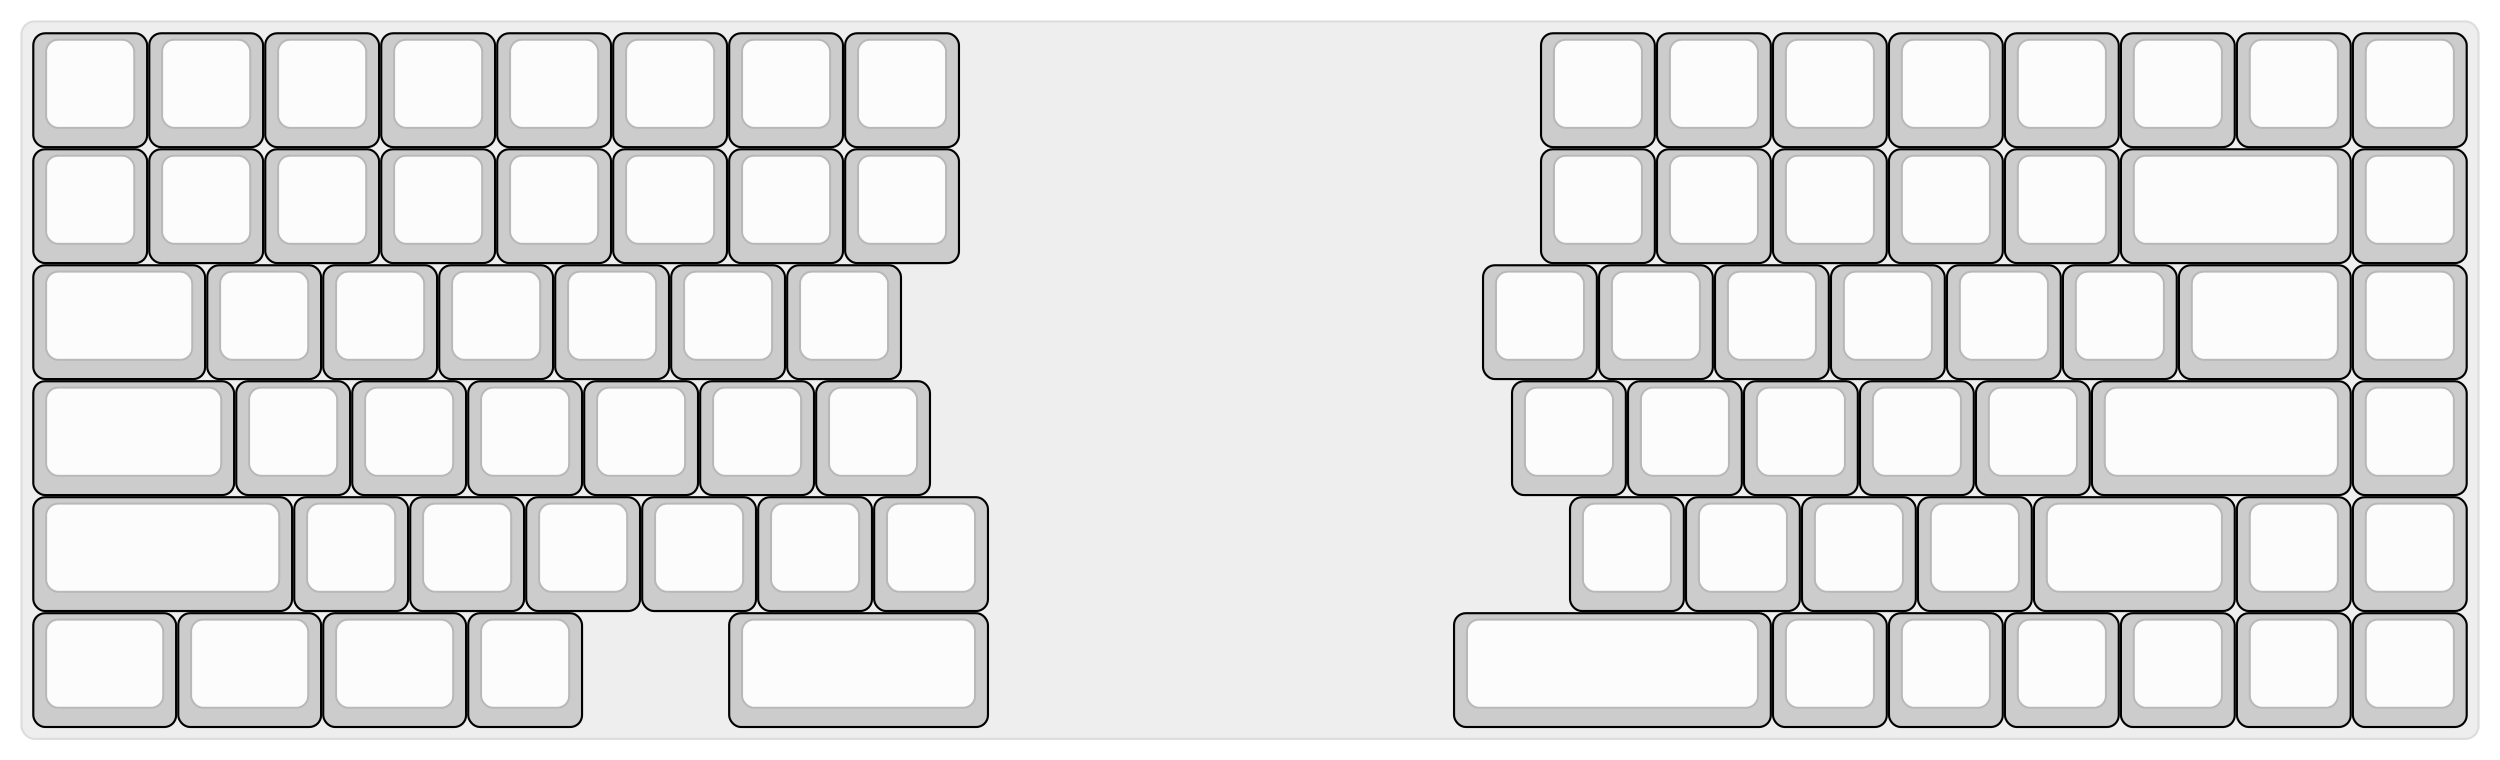 
  <svg width='1164px'
       height='354px'
       viewBox='0 0 1164 354'
       xmlns='http://www.w3.org/2000/svg'
       xmlns:xlink="http://www.w3.org/1999/xlink">

    <style type='text/css'>
    .keycap .border { stroke: black; stroke-width: 2; }
    .keycap .inner.border { stroke: rgba(0,0,0,.1); }
    </style>
    <defs>
      <linearGradient id="DCS">
        <stop offset="0%" stop-color="black" stop-opacity="0"/>
        <stop offset="40%" stop-color="black" stop-opacity="0.1"/>
        <stop offset="60%" stop-color="black" stop-opacity="0.1"/>
        <stop offset="100%" stop-color="black" stop-opacity="0"/>
      </linearGradient>
      <linearGradient id="SPACE" x1="0%" x2="0%" y1="0%" y2="100%">
        <stop offset="0%" stop-color="black" stop-opacity="0.1"/>
        <stop offset="20%" stop-color="black" stop-opacity="0.0"/>
        <stop offset="40%" stop-color="black" stop-opacity="0.0"/>
        <stop offset="100%" stop-color="black" stop-opacity="0.1"/>
      </linearGradient>
      <radialGradient id="DSA">
        <stop offset="0%" stop-color="black" stop-opacity="0.1"/>
        <stop offset="10%" stop-color="black" stop-opacity="0.1"/>
        <stop offset="100%" stop-color="black" stop-opacity="0"/>
      </radialGradient>
      <radialGradient id="SA" xlink:href="#DSA" />
    </defs>

    <g transform='translate(10,10)'>
      <rect width="1144" height="334"
            stroke="#ddd" stroke-width="1" fill="#eeeeee" rx="6"/>
      <g transform='translate(5,5)'>
        
  <g class='  keycap'
  >

  
    <!-- Outer Border -->
    <rect x="1" y="1"
          width="52" height="52"
          rx="5" fill="#cccccc" class="outer border"/>
    
    <!-- Outer Fill -->
    <rect x="1" y="1"
          width="52" height="52"
          rx="5" fill="#cccccc"/>
    

    
      <!-- Inner Border -->
      <rect x="7" y="4"
            width="40" height="40"
            rx="5" fill="#fcfcfc" class="inner border"/>
      
      <!-- Inner Fill -->
      <rect x="7" y="4"
            width="40" height="40"
            rx="5" fill="#fcfcfc"/>
      
      

     
   
  </g>

  <g class='  keycap'
  >

  
    <!-- Outer Border -->
    <rect x="55" y="1"
          width="52" height="52"
          rx="5" fill="#cccccc" class="outer border"/>
    
    <!-- Outer Fill -->
    <rect x="55" y="1"
          width="52" height="52"
          rx="5" fill="#cccccc"/>
    

    
      <!-- Inner Border -->
      <rect x="61" y="4"
            width="40" height="40"
            rx="5" fill="#fcfcfc" class="inner border"/>
      
      <!-- Inner Fill -->
      <rect x="61" y="4"
            width="40" height="40"
            rx="5" fill="#fcfcfc"/>
      
      

     
   
  </g>

  <g class='  keycap'
  >

  
    <!-- Outer Border -->
    <rect x="109" y="1"
          width="52" height="52"
          rx="5" fill="#cccccc" class="outer border"/>
    
    <!-- Outer Fill -->
    <rect x="109" y="1"
          width="52" height="52"
          rx="5" fill="#cccccc"/>
    

    
      <!-- Inner Border -->
      <rect x="115" y="4"
            width="40" height="40"
            rx="5" fill="#fcfcfc" class="inner border"/>
      
      <!-- Inner Fill -->
      <rect x="115" y="4"
            width="40" height="40"
            rx="5" fill="#fcfcfc"/>
      
      

     
   
  </g>

  <g class='  keycap'
  >

  
    <!-- Outer Border -->
    <rect x="163" y="1"
          width="52" height="52"
          rx="5" fill="#cccccc" class="outer border"/>
    
    <!-- Outer Fill -->
    <rect x="163" y="1"
          width="52" height="52"
          rx="5" fill="#cccccc"/>
    

    
      <!-- Inner Border -->
      <rect x="169" y="4"
            width="40" height="40"
            rx="5" fill="#fcfcfc" class="inner border"/>
      
      <!-- Inner Fill -->
      <rect x="169" y="4"
            width="40" height="40"
            rx="5" fill="#fcfcfc"/>
      
      

     
   
  </g>

  <g class='  keycap'
  >

  
    <!-- Outer Border -->
    <rect x="217" y="1"
          width="52" height="52"
          rx="5" fill="#cccccc" class="outer border"/>
    
    <!-- Outer Fill -->
    <rect x="217" y="1"
          width="52" height="52"
          rx="5" fill="#cccccc"/>
    

    
      <!-- Inner Border -->
      <rect x="223" y="4"
            width="40" height="40"
            rx="5" fill="#fcfcfc" class="inner border"/>
      
      <!-- Inner Fill -->
      <rect x="223" y="4"
            width="40" height="40"
            rx="5" fill="#fcfcfc"/>
      
      

     
   
  </g>

  <g class='  keycap'
  >

  
    <!-- Outer Border -->
    <rect x="271" y="1"
          width="52" height="52"
          rx="5" fill="#cccccc" class="outer border"/>
    
    <!-- Outer Fill -->
    <rect x="271" y="1"
          width="52" height="52"
          rx="5" fill="#cccccc"/>
    

    
      <!-- Inner Border -->
      <rect x="277" y="4"
            width="40" height="40"
            rx="5" fill="#fcfcfc" class="inner border"/>
      
      <!-- Inner Fill -->
      <rect x="277" y="4"
            width="40" height="40"
            rx="5" fill="#fcfcfc"/>
      
      

     
   
  </g>

  <g class='  keycap'
  >

  
    <!-- Outer Border -->
    <rect x="325" y="1"
          width="52" height="52"
          rx="5" fill="#cccccc" class="outer border"/>
    
    <!-- Outer Fill -->
    <rect x="325" y="1"
          width="52" height="52"
          rx="5" fill="#cccccc"/>
    

    
      <!-- Inner Border -->
      <rect x="331" y="4"
            width="40" height="40"
            rx="5" fill="#fcfcfc" class="inner border"/>
      
      <!-- Inner Fill -->
      <rect x="331" y="4"
            width="40" height="40"
            rx="5" fill="#fcfcfc"/>
      
      

     
   
  </g>

  <g class='  keycap'
  >

  
    <!-- Outer Border -->
    <rect x="379" y="1"
          width="52" height="52"
          rx="5" fill="#cccccc" class="outer border"/>
    
    <!-- Outer Fill -->
    <rect x="379" y="1"
          width="52" height="52"
          rx="5" fill="#cccccc"/>
    

    
      <!-- Inner Border -->
      <rect x="385" y="4"
            width="40" height="40"
            rx="5" fill="#fcfcfc" class="inner border"/>
      
      <!-- Inner Fill -->
      <rect x="385" y="4"
            width="40" height="40"
            rx="5" fill="#fcfcfc"/>
      
      

     
   
  </g>

  <g class='  keycap'
  >

  
    <!-- Outer Border -->
    <rect x="703" y="1"
          width="52" height="52"
          rx="5" fill="#cccccc" class="outer border"/>
    
    <!-- Outer Fill -->
    <rect x="703" y="1"
          width="52" height="52"
          rx="5" fill="#cccccc"/>
    

    
      <!-- Inner Border -->
      <rect x="709" y="4"
            width="40" height="40"
            rx="5" fill="#fcfcfc" class="inner border"/>
      
      <!-- Inner Fill -->
      <rect x="709" y="4"
            width="40" height="40"
            rx="5" fill="#fcfcfc"/>
      
      

     
   
  </g>

  <g class='  keycap'
  >

  
    <!-- Outer Border -->
    <rect x="757" y="1"
          width="52" height="52"
          rx="5" fill="#cccccc" class="outer border"/>
    
    <!-- Outer Fill -->
    <rect x="757" y="1"
          width="52" height="52"
          rx="5" fill="#cccccc"/>
    

    
      <!-- Inner Border -->
      <rect x="763" y="4"
            width="40" height="40"
            rx="5" fill="#fcfcfc" class="inner border"/>
      
      <!-- Inner Fill -->
      <rect x="763" y="4"
            width="40" height="40"
            rx="5" fill="#fcfcfc"/>
      
      

     
   
  </g>

  <g class='  keycap'
  >

  
    <!-- Outer Border -->
    <rect x="811" y="1"
          width="52" height="52"
          rx="5" fill="#cccccc" class="outer border"/>
    
    <!-- Outer Fill -->
    <rect x="811" y="1"
          width="52" height="52"
          rx="5" fill="#cccccc"/>
    

    
      <!-- Inner Border -->
      <rect x="817" y="4"
            width="40" height="40"
            rx="5" fill="#fcfcfc" class="inner border"/>
      
      <!-- Inner Fill -->
      <rect x="817" y="4"
            width="40" height="40"
            rx="5" fill="#fcfcfc"/>
      
      

     
   
  </g>

  <g class='  keycap'
  >

  
    <!-- Outer Border -->
    <rect x="865" y="1"
          width="52" height="52"
          rx="5" fill="#cccccc" class="outer border"/>
    
    <!-- Outer Fill -->
    <rect x="865" y="1"
          width="52" height="52"
          rx="5" fill="#cccccc"/>
    

    
      <!-- Inner Border -->
      <rect x="871" y="4"
            width="40" height="40"
            rx="5" fill="#fcfcfc" class="inner border"/>
      
      <!-- Inner Fill -->
      <rect x="871" y="4"
            width="40" height="40"
            rx="5" fill="#fcfcfc"/>
      
      

     
   
  </g>

  <g class='  keycap'
  >

  
    <!-- Outer Border -->
    <rect x="919" y="1"
          width="52" height="52"
          rx="5" fill="#cccccc" class="outer border"/>
    
    <!-- Outer Fill -->
    <rect x="919" y="1"
          width="52" height="52"
          rx="5" fill="#cccccc"/>
    

    
      <!-- Inner Border -->
      <rect x="925" y="4"
            width="40" height="40"
            rx="5" fill="#fcfcfc" class="inner border"/>
      
      <!-- Inner Fill -->
      <rect x="925" y="4"
            width="40" height="40"
            rx="5" fill="#fcfcfc"/>
      
      

     
   
  </g>

  <g class='  keycap'
  >

  
    <!-- Outer Border -->
    <rect x="973" y="1"
          width="52" height="52"
          rx="5" fill="#cccccc" class="outer border"/>
    
    <!-- Outer Fill -->
    <rect x="973" y="1"
          width="52" height="52"
          rx="5" fill="#cccccc"/>
    

    
      <!-- Inner Border -->
      <rect x="979" y="4"
            width="40" height="40"
            rx="5" fill="#fcfcfc" class="inner border"/>
      
      <!-- Inner Fill -->
      <rect x="979" y="4"
            width="40" height="40"
            rx="5" fill="#fcfcfc"/>
      
      

     
   
  </g>

  <g class='  keycap'
  >

  
    <!-- Outer Border -->
    <rect x="1027" y="1"
          width="52" height="52"
          rx="5" fill="#cccccc" class="outer border"/>
    
    <!-- Outer Fill -->
    <rect x="1027" y="1"
          width="52" height="52"
          rx="5" fill="#cccccc"/>
    

    
      <!-- Inner Border -->
      <rect x="1033" y="4"
            width="40" height="40"
            rx="5" fill="#fcfcfc" class="inner border"/>
      
      <!-- Inner Fill -->
      <rect x="1033" y="4"
            width="40" height="40"
            rx="5" fill="#fcfcfc"/>
      
      

     
   
  </g>

  <g class='  keycap'
  >

  
    <!-- Outer Border -->
    <rect x="1081" y="1"
          width="52" height="52"
          rx="5" fill="#cccccc" class="outer border"/>
    
    <!-- Outer Fill -->
    <rect x="1081" y="1"
          width="52" height="52"
          rx="5" fill="#cccccc"/>
    

    
      <!-- Inner Border -->
      <rect x="1087" y="4"
            width="40" height="40"
            rx="5" fill="#fcfcfc" class="inner border"/>
      
      <!-- Inner Fill -->
      <rect x="1087" y="4"
            width="40" height="40"
            rx="5" fill="#fcfcfc"/>
      
      

     
   
  </g>

  <g class='  keycap'
  >

  
    <!-- Outer Border -->
    <rect x="1" y="55"
          width="52" height="52"
          rx="5" fill="#cccccc" class="outer border"/>
    
    <!-- Outer Fill -->
    <rect x="1" y="55"
          width="52" height="52"
          rx="5" fill="#cccccc"/>
    

    
      <!-- Inner Border -->
      <rect x="7" y="58"
            width="40" height="40"
            rx="5" fill="#fcfcfc" class="inner border"/>
      
      <!-- Inner Fill -->
      <rect x="7" y="58"
            width="40" height="40"
            rx="5" fill="#fcfcfc"/>
      
      

     
   
  </g>

  <g class='  keycap'
  >

  
    <!-- Outer Border -->
    <rect x="55" y="55"
          width="52" height="52"
          rx="5" fill="#cccccc" class="outer border"/>
    
    <!-- Outer Fill -->
    <rect x="55" y="55"
          width="52" height="52"
          rx="5" fill="#cccccc"/>
    

    
      <!-- Inner Border -->
      <rect x="61" y="58"
            width="40" height="40"
            rx="5" fill="#fcfcfc" class="inner border"/>
      
      <!-- Inner Fill -->
      <rect x="61" y="58"
            width="40" height="40"
            rx="5" fill="#fcfcfc"/>
      
      

     
   
  </g>

  <g class='  keycap'
  >

  
    <!-- Outer Border -->
    <rect x="109" y="55"
          width="52" height="52"
          rx="5" fill="#cccccc" class="outer border"/>
    
    <!-- Outer Fill -->
    <rect x="109" y="55"
          width="52" height="52"
          rx="5" fill="#cccccc"/>
    

    
      <!-- Inner Border -->
      <rect x="115" y="58"
            width="40" height="40"
            rx="5" fill="#fcfcfc" class="inner border"/>
      
      <!-- Inner Fill -->
      <rect x="115" y="58"
            width="40" height="40"
            rx="5" fill="#fcfcfc"/>
      
      

     
   
  </g>

  <g class='  keycap'
  >

  
    <!-- Outer Border -->
    <rect x="163" y="55"
          width="52" height="52"
          rx="5" fill="#cccccc" class="outer border"/>
    
    <!-- Outer Fill -->
    <rect x="163" y="55"
          width="52" height="52"
          rx="5" fill="#cccccc"/>
    

    
      <!-- Inner Border -->
      <rect x="169" y="58"
            width="40" height="40"
            rx="5" fill="#fcfcfc" class="inner border"/>
      
      <!-- Inner Fill -->
      <rect x="169" y="58"
            width="40" height="40"
            rx="5" fill="#fcfcfc"/>
      
      

     
   
  </g>

  <g class='  keycap'
  >

  
    <!-- Outer Border -->
    <rect x="217" y="55"
          width="52" height="52"
          rx="5" fill="#cccccc" class="outer border"/>
    
    <!-- Outer Fill -->
    <rect x="217" y="55"
          width="52" height="52"
          rx="5" fill="#cccccc"/>
    

    
      <!-- Inner Border -->
      <rect x="223" y="58"
            width="40" height="40"
            rx="5" fill="#fcfcfc" class="inner border"/>
      
      <!-- Inner Fill -->
      <rect x="223" y="58"
            width="40" height="40"
            rx="5" fill="#fcfcfc"/>
      
      

     
   
  </g>

  <g class='  keycap'
  >

  
    <!-- Outer Border -->
    <rect x="271" y="55"
          width="52" height="52"
          rx="5" fill="#cccccc" class="outer border"/>
    
    <!-- Outer Fill -->
    <rect x="271" y="55"
          width="52" height="52"
          rx="5" fill="#cccccc"/>
    

    
      <!-- Inner Border -->
      <rect x="277" y="58"
            width="40" height="40"
            rx="5" fill="#fcfcfc" class="inner border"/>
      
      <!-- Inner Fill -->
      <rect x="277" y="58"
            width="40" height="40"
            rx="5" fill="#fcfcfc"/>
      
      

     
   
  </g>

  <g class='  keycap'
  >

  
    <!-- Outer Border -->
    <rect x="325" y="55"
          width="52" height="52"
          rx="5" fill="#cccccc" class="outer border"/>
    
    <!-- Outer Fill -->
    <rect x="325" y="55"
          width="52" height="52"
          rx="5" fill="#cccccc"/>
    

    
      <!-- Inner Border -->
      <rect x="331" y="58"
            width="40" height="40"
            rx="5" fill="#fcfcfc" class="inner border"/>
      
      <!-- Inner Fill -->
      <rect x="331" y="58"
            width="40" height="40"
            rx="5" fill="#fcfcfc"/>
      
      

     
   
  </g>

  <g class='  keycap'
  >

  
    <!-- Outer Border -->
    <rect x="379" y="55"
          width="52" height="52"
          rx="5" fill="#cccccc" class="outer border"/>
    
    <!-- Outer Fill -->
    <rect x="379" y="55"
          width="52" height="52"
          rx="5" fill="#cccccc"/>
    

    
      <!-- Inner Border -->
      <rect x="385" y="58"
            width="40" height="40"
            rx="5" fill="#fcfcfc" class="inner border"/>
      
      <!-- Inner Fill -->
      <rect x="385" y="58"
            width="40" height="40"
            rx="5" fill="#fcfcfc"/>
      
      

     
   
  </g>

  <g class='  keycap'
  >

  
    <!-- Outer Border -->
    <rect x="703" y="55"
          width="52" height="52"
          rx="5" fill="#cccccc" class="outer border"/>
    
    <!-- Outer Fill -->
    <rect x="703" y="55"
          width="52" height="52"
          rx="5" fill="#cccccc"/>
    

    
      <!-- Inner Border -->
      <rect x="709" y="58"
            width="40" height="40"
            rx="5" fill="#fcfcfc" class="inner border"/>
      
      <!-- Inner Fill -->
      <rect x="709" y="58"
            width="40" height="40"
            rx="5" fill="#fcfcfc"/>
      
      

     
   
  </g>

  <g class='  keycap'
  >

  
    <!-- Outer Border -->
    <rect x="757" y="55"
          width="52" height="52"
          rx="5" fill="#cccccc" class="outer border"/>
    
    <!-- Outer Fill -->
    <rect x="757" y="55"
          width="52" height="52"
          rx="5" fill="#cccccc"/>
    

    
      <!-- Inner Border -->
      <rect x="763" y="58"
            width="40" height="40"
            rx="5" fill="#fcfcfc" class="inner border"/>
      
      <!-- Inner Fill -->
      <rect x="763" y="58"
            width="40" height="40"
            rx="5" fill="#fcfcfc"/>
      
      

     
   
  </g>

  <g class='  keycap'
  >

  
    <!-- Outer Border -->
    <rect x="811" y="55"
          width="52" height="52"
          rx="5" fill="#cccccc" class="outer border"/>
    
    <!-- Outer Fill -->
    <rect x="811" y="55"
          width="52" height="52"
          rx="5" fill="#cccccc"/>
    

    
      <!-- Inner Border -->
      <rect x="817" y="58"
            width="40" height="40"
            rx="5" fill="#fcfcfc" class="inner border"/>
      
      <!-- Inner Fill -->
      <rect x="817" y="58"
            width="40" height="40"
            rx="5" fill="#fcfcfc"/>
      
      

     
   
  </g>

  <g class='  keycap'
  >

  
    <!-- Outer Border -->
    <rect x="865" y="55"
          width="52" height="52"
          rx="5" fill="#cccccc" class="outer border"/>
    
    <!-- Outer Fill -->
    <rect x="865" y="55"
          width="52" height="52"
          rx="5" fill="#cccccc"/>
    

    
      <!-- Inner Border -->
      <rect x="871" y="58"
            width="40" height="40"
            rx="5" fill="#fcfcfc" class="inner border"/>
      
      <!-- Inner Fill -->
      <rect x="871" y="58"
            width="40" height="40"
            rx="5" fill="#fcfcfc"/>
      
      

     
   
  </g>

  <g class='  keycap'
  >

  
    <!-- Outer Border -->
    <rect x="919" y="55"
          width="52" height="52"
          rx="5" fill="#cccccc" class="outer border"/>
    
    <!-- Outer Fill -->
    <rect x="919" y="55"
          width="52" height="52"
          rx="5" fill="#cccccc"/>
    

    
      <!-- Inner Border -->
      <rect x="925" y="58"
            width="40" height="40"
            rx="5" fill="#fcfcfc" class="inner border"/>
      
      <!-- Inner Fill -->
      <rect x="925" y="58"
            width="40" height="40"
            rx="5" fill="#fcfcfc"/>
      
      

     
   
  </g>

  <g class='  keycap'
  >

  
    <!-- Outer Border -->
    <rect x="973" y="55"
          width="106" height="52"
          rx="5" fill="#cccccc" class="outer border"/>
    
    <!-- Outer Fill -->
    <rect x="973" y="55"
          width="106" height="52"
          rx="5" fill="#cccccc"/>
    

    
      <!-- Inner Border -->
      <rect x="979" y="58"
            width="94" height="40"
            rx="5" fill="#fcfcfc" class="inner border"/>
      
      <!-- Inner Fill -->
      <rect x="979" y="58"
            width="94" height="40"
            rx="5" fill="#fcfcfc"/>
      
      

     
   
  </g>

  <g class='  keycap'
  >

  
    <!-- Outer Border -->
    <rect x="1081" y="55"
          width="52" height="52"
          rx="5" fill="#cccccc" class="outer border"/>
    
    <!-- Outer Fill -->
    <rect x="1081" y="55"
          width="52" height="52"
          rx="5" fill="#cccccc"/>
    

    
      <!-- Inner Border -->
      <rect x="1087" y="58"
            width="40" height="40"
            rx="5" fill="#fcfcfc" class="inner border"/>
      
      <!-- Inner Fill -->
      <rect x="1087" y="58"
            width="40" height="40"
            rx="5" fill="#fcfcfc"/>
      
      

     
   
  </g>

  <g class='  keycap'
  >

  
    <!-- Outer Border -->
    <rect x="1" y="109"
          width="79" height="52"
          rx="5" fill="#cccccc" class="outer border"/>
    
    <!-- Outer Fill -->
    <rect x="1" y="109"
          width="79" height="52"
          rx="5" fill="#cccccc"/>
    

    
      <!-- Inner Border -->
      <rect x="7" y="112"
            width="67" height="40"
            rx="5" fill="#fcfcfc" class="inner border"/>
      
      <!-- Inner Fill -->
      <rect x="7" y="112"
            width="67" height="40"
            rx="5" fill="#fcfcfc"/>
      
      

     
   
  </g>

  <g class='  keycap'
  >

  
    <!-- Outer Border -->
    <rect x="82" y="109"
          width="52" height="52"
          rx="5" fill="#cccccc" class="outer border"/>
    
    <!-- Outer Fill -->
    <rect x="82" y="109"
          width="52" height="52"
          rx="5" fill="#cccccc"/>
    

    
      <!-- Inner Border -->
      <rect x="88" y="112"
            width="40" height="40"
            rx="5" fill="#fcfcfc" class="inner border"/>
      
      <!-- Inner Fill -->
      <rect x="88" y="112"
            width="40" height="40"
            rx="5" fill="#fcfcfc"/>
      
      

     
   
  </g>

  <g class='  keycap'
  >

  
    <!-- Outer Border -->
    <rect x="136" y="109"
          width="52" height="52"
          rx="5" fill="#cccccc" class="outer border"/>
    
    <!-- Outer Fill -->
    <rect x="136" y="109"
          width="52" height="52"
          rx="5" fill="#cccccc"/>
    

    
      <!-- Inner Border -->
      <rect x="142" y="112"
            width="40" height="40"
            rx="5" fill="#fcfcfc" class="inner border"/>
      
      <!-- Inner Fill -->
      <rect x="142" y="112"
            width="40" height="40"
            rx="5" fill="#fcfcfc"/>
      
      

     
   
  </g>

  <g class='  keycap'
  >

  
    <!-- Outer Border -->
    <rect x="190" y="109"
          width="52" height="52"
          rx="5" fill="#cccccc" class="outer border"/>
    
    <!-- Outer Fill -->
    <rect x="190" y="109"
          width="52" height="52"
          rx="5" fill="#cccccc"/>
    

    
      <!-- Inner Border -->
      <rect x="196" y="112"
            width="40" height="40"
            rx="5" fill="#fcfcfc" class="inner border"/>
      
      <!-- Inner Fill -->
      <rect x="196" y="112"
            width="40" height="40"
            rx="5" fill="#fcfcfc"/>
      
      

     
   
  </g>

  <g class='  keycap'
  >

  
    <!-- Outer Border -->
    <rect x="244" y="109"
          width="52" height="52"
          rx="5" fill="#cccccc" class="outer border"/>
    
    <!-- Outer Fill -->
    <rect x="244" y="109"
          width="52" height="52"
          rx="5" fill="#cccccc"/>
    

    
      <!-- Inner Border -->
      <rect x="250" y="112"
            width="40" height="40"
            rx="5" fill="#fcfcfc" class="inner border"/>
      
      <!-- Inner Fill -->
      <rect x="250" y="112"
            width="40" height="40"
            rx="5" fill="#fcfcfc"/>
      
      

     
   
  </g>

  <g class='  keycap'
  >

  
    <!-- Outer Border -->
    <rect x="298" y="109"
          width="52" height="52"
          rx="5" fill="#cccccc" class="outer border"/>
    
    <!-- Outer Fill -->
    <rect x="298" y="109"
          width="52" height="52"
          rx="5" fill="#cccccc"/>
    

    
      <!-- Inner Border -->
      <rect x="304" y="112"
            width="40" height="40"
            rx="5" fill="#fcfcfc" class="inner border"/>
      
      <!-- Inner Fill -->
      <rect x="304" y="112"
            width="40" height="40"
            rx="5" fill="#fcfcfc"/>
      
      

     
   
  </g>

  <g class='  keycap'
  >

  
    <!-- Outer Border -->
    <rect x="352" y="109"
          width="52" height="52"
          rx="5" fill="#cccccc" class="outer border"/>
    
    <!-- Outer Fill -->
    <rect x="352" y="109"
          width="52" height="52"
          rx="5" fill="#cccccc"/>
    

    
      <!-- Inner Border -->
      <rect x="358" y="112"
            width="40" height="40"
            rx="5" fill="#fcfcfc" class="inner border"/>
      
      <!-- Inner Fill -->
      <rect x="358" y="112"
            width="40" height="40"
            rx="5" fill="#fcfcfc"/>
      
      

     
   
  </g>

  <g class='  keycap'
  >

  
    <!-- Outer Border -->
    <rect x="676" y="109"
          width="52" height="52"
          rx="5" fill="#cccccc" class="outer border"/>
    
    <!-- Outer Fill -->
    <rect x="676" y="109"
          width="52" height="52"
          rx="5" fill="#cccccc"/>
    

    
      <!-- Inner Border -->
      <rect x="682" y="112"
            width="40" height="40"
            rx="5" fill="#fcfcfc" class="inner border"/>
      
      <!-- Inner Fill -->
      <rect x="682" y="112"
            width="40" height="40"
            rx="5" fill="#fcfcfc"/>
      
      

     
   
  </g>

  <g class='  keycap'
  >

  
    <!-- Outer Border -->
    <rect x="730" y="109"
          width="52" height="52"
          rx="5" fill="#cccccc" class="outer border"/>
    
    <!-- Outer Fill -->
    <rect x="730" y="109"
          width="52" height="52"
          rx="5" fill="#cccccc"/>
    

    
      <!-- Inner Border -->
      <rect x="736" y="112"
            width="40" height="40"
            rx="5" fill="#fcfcfc" class="inner border"/>
      
      <!-- Inner Fill -->
      <rect x="736" y="112"
            width="40" height="40"
            rx="5" fill="#fcfcfc"/>
      
      

     
   
  </g>

  <g class='  keycap'
  >

  
    <!-- Outer Border -->
    <rect x="784" y="109"
          width="52" height="52"
          rx="5" fill="#cccccc" class="outer border"/>
    
    <!-- Outer Fill -->
    <rect x="784" y="109"
          width="52" height="52"
          rx="5" fill="#cccccc"/>
    

    
      <!-- Inner Border -->
      <rect x="790" y="112"
            width="40" height="40"
            rx="5" fill="#fcfcfc" class="inner border"/>
      
      <!-- Inner Fill -->
      <rect x="790" y="112"
            width="40" height="40"
            rx="5" fill="#fcfcfc"/>
      
      

     
   
  </g>

  <g class='  keycap'
  >

  
    <!-- Outer Border -->
    <rect x="838" y="109"
          width="52" height="52"
          rx="5" fill="#cccccc" class="outer border"/>
    
    <!-- Outer Fill -->
    <rect x="838" y="109"
          width="52" height="52"
          rx="5" fill="#cccccc"/>
    

    
      <!-- Inner Border -->
      <rect x="844" y="112"
            width="40" height="40"
            rx="5" fill="#fcfcfc" class="inner border"/>
      
      <!-- Inner Fill -->
      <rect x="844" y="112"
            width="40" height="40"
            rx="5" fill="#fcfcfc"/>
      
      

     
   
  </g>

  <g class='  keycap'
  >

  
    <!-- Outer Border -->
    <rect x="892" y="109"
          width="52" height="52"
          rx="5" fill="#cccccc" class="outer border"/>
    
    <!-- Outer Fill -->
    <rect x="892" y="109"
          width="52" height="52"
          rx="5" fill="#cccccc"/>
    

    
      <!-- Inner Border -->
      <rect x="898" y="112"
            width="40" height="40"
            rx="5" fill="#fcfcfc" class="inner border"/>
      
      <!-- Inner Fill -->
      <rect x="898" y="112"
            width="40" height="40"
            rx="5" fill="#fcfcfc"/>
      
      

     
   
  </g>

  <g class='  keycap'
  >

  
    <!-- Outer Border -->
    <rect x="946" y="109"
          width="52" height="52"
          rx="5" fill="#cccccc" class="outer border"/>
    
    <!-- Outer Fill -->
    <rect x="946" y="109"
          width="52" height="52"
          rx="5" fill="#cccccc"/>
    

    
      <!-- Inner Border -->
      <rect x="952" y="112"
            width="40" height="40"
            rx="5" fill="#fcfcfc" class="inner border"/>
      
      <!-- Inner Fill -->
      <rect x="952" y="112"
            width="40" height="40"
            rx="5" fill="#fcfcfc"/>
      
      

     
   
  </g>

  <g class='  keycap'
  >

  
    <!-- Outer Border -->
    <rect x="1000" y="109"
          width="79" height="52"
          rx="5" fill="#cccccc" class="outer border"/>
    
    <!-- Outer Fill -->
    <rect x="1000" y="109"
          width="79" height="52"
          rx="5" fill="#cccccc"/>
    

    
      <!-- Inner Border -->
      <rect x="1006" y="112"
            width="67" height="40"
            rx="5" fill="#fcfcfc" class="inner border"/>
      
      <!-- Inner Fill -->
      <rect x="1006" y="112"
            width="67" height="40"
            rx="5" fill="#fcfcfc"/>
      
      

     
   
  </g>

  <g class='  keycap'
  >

  
    <!-- Outer Border -->
    <rect x="1081" y="109"
          width="52" height="52"
          rx="5" fill="#cccccc" class="outer border"/>
    
    <!-- Outer Fill -->
    <rect x="1081" y="109"
          width="52" height="52"
          rx="5" fill="#cccccc"/>
    

    
      <!-- Inner Border -->
      <rect x="1087" y="112"
            width="40" height="40"
            rx="5" fill="#fcfcfc" class="inner border"/>
      
      <!-- Inner Fill -->
      <rect x="1087" y="112"
            width="40" height="40"
            rx="5" fill="#fcfcfc"/>
      
      

     
   
  </g>

  <g class='  keycap'
  >

  
    <!-- Outer Border -->
    <rect x="1" y="163"
          width="92.5" height="52"
          rx="5" fill="#cccccc" class="outer border"/>
    
    <!-- Outer Fill -->
    <rect x="1" y="163"
          width="92.5" height="52"
          rx="5" fill="#cccccc"/>
    

    
      <!-- Inner Border -->
      <rect x="7" y="166"
            width="80.5" height="40"
            rx="5" fill="#fcfcfc" class="inner border"/>
      
      <!-- Inner Fill -->
      <rect x="7" y="166"
            width="80.5" height="40"
            rx="5" fill="#fcfcfc"/>
      
      

     
   
  </g>

  <g class='  keycap'
  >

  
    <!-- Outer Border -->
    <rect x="95.5" y="163"
          width="52" height="52"
          rx="5" fill="#cccccc" class="outer border"/>
    
    <!-- Outer Fill -->
    <rect x="95.5" y="163"
          width="52" height="52"
          rx="5" fill="#cccccc"/>
    

    
      <!-- Inner Border -->
      <rect x="101.5" y="166"
            width="40" height="40"
            rx="5" fill="#fcfcfc" class="inner border"/>
      
      <!-- Inner Fill -->
      <rect x="101.5" y="166"
            width="40" height="40"
            rx="5" fill="#fcfcfc"/>
      
      

     
   
  </g>

  <g class='  keycap'
  >

  
    <!-- Outer Border -->
    <rect x="149.5" y="163"
          width="52" height="52"
          rx="5" fill="#cccccc" class="outer border"/>
    
    <!-- Outer Fill -->
    <rect x="149.5" y="163"
          width="52" height="52"
          rx="5" fill="#cccccc"/>
    

    
      <!-- Inner Border -->
      <rect x="155.5" y="166"
            width="40" height="40"
            rx="5" fill="#fcfcfc" class="inner border"/>
      
      <!-- Inner Fill -->
      <rect x="155.5" y="166"
            width="40" height="40"
            rx="5" fill="#fcfcfc"/>
      
      

     
   
  </g>

  <g class='  keycap'
  >

  
    <!-- Outer Border -->
    <rect x="203.5" y="163"
          width="52" height="52"
          rx="5" fill="#cccccc" class="outer border"/>
    
    <!-- Outer Fill -->
    <rect x="203.5" y="163"
          width="52" height="52"
          rx="5" fill="#cccccc"/>
    

    
      <!-- Inner Border -->
      <rect x="209.5" y="166"
            width="40" height="40"
            rx="5" fill="#fcfcfc" class="inner border"/>
      
      <!-- Inner Fill -->
      <rect x="209.5" y="166"
            width="40" height="40"
            rx="5" fill="#fcfcfc"/>
      
      

     
   
  </g>

  <g class='  keycap'
  >

  
    <!-- Outer Border -->
    <rect x="257.5" y="163"
          width="52" height="52"
          rx="5" fill="#cccccc" class="outer border"/>
    
    <!-- Outer Fill -->
    <rect x="257.5" y="163"
          width="52" height="52"
          rx="5" fill="#cccccc"/>
    

    
      <!-- Inner Border -->
      <rect x="263.5" y="166"
            width="40" height="40"
            rx="5" fill="#fcfcfc" class="inner border"/>
      
      <!-- Inner Fill -->
      <rect x="263.5" y="166"
            width="40" height="40"
            rx="5" fill="#fcfcfc"/>
      
      

     
   
  </g>

  <g class='  keycap'
  >

  
    <!-- Outer Border -->
    <rect x="311.5" y="163"
          width="52" height="52"
          rx="5" fill="#cccccc" class="outer border"/>
    
    <!-- Outer Fill -->
    <rect x="311.5" y="163"
          width="52" height="52"
          rx="5" fill="#cccccc"/>
    

    
      <!-- Inner Border -->
      <rect x="317.5" y="166"
            width="40" height="40"
            rx="5" fill="#fcfcfc" class="inner border"/>
      
      <!-- Inner Fill -->
      <rect x="317.5" y="166"
            width="40" height="40"
            rx="5" fill="#fcfcfc"/>
      
      

     
   
  </g>

  <g class='  keycap'
  >

  
    <!-- Outer Border -->
    <rect x="365.5" y="163"
          width="52" height="52"
          rx="5" fill="#cccccc" class="outer border"/>
    
    <!-- Outer Fill -->
    <rect x="365.5" y="163"
          width="52" height="52"
          rx="5" fill="#cccccc"/>
    

    
      <!-- Inner Border -->
      <rect x="371.5" y="166"
            width="40" height="40"
            rx="5" fill="#fcfcfc" class="inner border"/>
      
      <!-- Inner Fill -->
      <rect x="371.5" y="166"
            width="40" height="40"
            rx="5" fill="#fcfcfc"/>
      
      

     
   
  </g>

  <g class='  keycap'
  >

  
    <!-- Outer Border -->
    <rect x="689.5" y="163"
          width="52" height="52"
          rx="5" fill="#cccccc" class="outer border"/>
    
    <!-- Outer Fill -->
    <rect x="689.5" y="163"
          width="52" height="52"
          rx="5" fill="#cccccc"/>
    

    
      <!-- Inner Border -->
      <rect x="695.5" y="166"
            width="40" height="40"
            rx="5" fill="#fcfcfc" class="inner border"/>
      
      <!-- Inner Fill -->
      <rect x="695.5" y="166"
            width="40" height="40"
            rx="5" fill="#fcfcfc"/>
      
      

     
   
  </g>

  <g class='  keycap'
  >

  
    <!-- Outer Border -->
    <rect x="743.5" y="163"
          width="52" height="52"
          rx="5" fill="#cccccc" class="outer border"/>
    
    <!-- Outer Fill -->
    <rect x="743.5" y="163"
          width="52" height="52"
          rx="5" fill="#cccccc"/>
    

    
      <!-- Inner Border -->
      <rect x="749.5" y="166"
            width="40" height="40"
            rx="5" fill="#fcfcfc" class="inner border"/>
      
      <!-- Inner Fill -->
      <rect x="749.5" y="166"
            width="40" height="40"
            rx="5" fill="#fcfcfc"/>
      
      

     
   
  </g>

  <g class='  keycap'
  >

  
    <!-- Outer Border -->
    <rect x="797.5" y="163"
          width="52" height="52"
          rx="5" fill="#cccccc" class="outer border"/>
    
    <!-- Outer Fill -->
    <rect x="797.5" y="163"
          width="52" height="52"
          rx="5" fill="#cccccc"/>
    

    
      <!-- Inner Border -->
      <rect x="803.5" y="166"
            width="40" height="40"
            rx="5" fill="#fcfcfc" class="inner border"/>
      
      <!-- Inner Fill -->
      <rect x="803.5" y="166"
            width="40" height="40"
            rx="5" fill="#fcfcfc"/>
      
      

     
   
  </g>

  <g class='  keycap'
  >

  
    <!-- Outer Border -->
    <rect x="851.5" y="163"
          width="52" height="52"
          rx="5" fill="#cccccc" class="outer border"/>
    
    <!-- Outer Fill -->
    <rect x="851.5" y="163"
          width="52" height="52"
          rx="5" fill="#cccccc"/>
    

    
      <!-- Inner Border -->
      <rect x="857.5" y="166"
            width="40" height="40"
            rx="5" fill="#fcfcfc" class="inner border"/>
      
      <!-- Inner Fill -->
      <rect x="857.5" y="166"
            width="40" height="40"
            rx="5" fill="#fcfcfc"/>
      
      

     
   
  </g>

  <g class='  keycap'
  >

  
    <!-- Outer Border -->
    <rect x="905.5" y="163"
          width="52" height="52"
          rx="5" fill="#cccccc" class="outer border"/>
    
    <!-- Outer Fill -->
    <rect x="905.5" y="163"
          width="52" height="52"
          rx="5" fill="#cccccc"/>
    

    
      <!-- Inner Border -->
      <rect x="911.5" y="166"
            width="40" height="40"
            rx="5" fill="#fcfcfc" class="inner border"/>
      
      <!-- Inner Fill -->
      <rect x="911.5" y="166"
            width="40" height="40"
            rx="5" fill="#fcfcfc"/>
      
      

     
   
  </g>

  <g class='  keycap'
  >

  
    <!-- Outer Border -->
    <rect x="959.5" y="163"
          width="119.5" height="52"
          rx="5" fill="#cccccc" class="outer border"/>
    
    <!-- Outer Fill -->
    <rect x="959.5" y="163"
          width="119.5" height="52"
          rx="5" fill="#cccccc"/>
    

    
      <!-- Inner Border -->
      <rect x="965.5" y="166"
            width="107.5" height="40"
            rx="5" fill="#fcfcfc" class="inner border"/>
      
      <!-- Inner Fill -->
      <rect x="965.5" y="166"
            width="107.5" height="40"
            rx="5" fill="#fcfcfc"/>
      
      

     
   
  </g>

  <g class='  keycap'
  >

  
    <!-- Outer Border -->
    <rect x="1081" y="163"
          width="52" height="52"
          rx="5" fill="#cccccc" class="outer border"/>
    
    <!-- Outer Fill -->
    <rect x="1081" y="163"
          width="52" height="52"
          rx="5" fill="#cccccc"/>
    

    
      <!-- Inner Border -->
      <rect x="1087" y="166"
            width="40" height="40"
            rx="5" fill="#fcfcfc" class="inner border"/>
      
      <!-- Inner Fill -->
      <rect x="1087" y="166"
            width="40" height="40"
            rx="5" fill="#fcfcfc"/>
      
      

     
   
  </g>

  <g class='  keycap'
  >

  
    <!-- Outer Border -->
    <rect x="1" y="217"
          width="119.5" height="52"
          rx="5" fill="#cccccc" class="outer border"/>
    
    <!-- Outer Fill -->
    <rect x="1" y="217"
          width="119.5" height="52"
          rx="5" fill="#cccccc"/>
    

    
      <!-- Inner Border -->
      <rect x="7" y="220"
            width="107.5" height="40"
            rx="5" fill="#fcfcfc" class="inner border"/>
      
      <!-- Inner Fill -->
      <rect x="7" y="220"
            width="107.5" height="40"
            rx="5" fill="#fcfcfc"/>
      
      

     
   
  </g>

  <g class='  keycap'
  >

  
    <!-- Outer Border -->
    <rect x="122.5" y="217"
          width="52" height="52"
          rx="5" fill="#cccccc" class="outer border"/>
    
    <!-- Outer Fill -->
    <rect x="122.5" y="217"
          width="52" height="52"
          rx="5" fill="#cccccc"/>
    

    
      <!-- Inner Border -->
      <rect x="128.5" y="220"
            width="40" height="40"
            rx="5" fill="#fcfcfc" class="inner border"/>
      
      <!-- Inner Fill -->
      <rect x="128.5" y="220"
            width="40" height="40"
            rx="5" fill="#fcfcfc"/>
      
      

     
   
  </g>

  <g class='  keycap'
  >

  
    <!-- Outer Border -->
    <rect x="176.5" y="217"
          width="52" height="52"
          rx="5" fill="#cccccc" class="outer border"/>
    
    <!-- Outer Fill -->
    <rect x="176.5" y="217"
          width="52" height="52"
          rx="5" fill="#cccccc"/>
    

    
      <!-- Inner Border -->
      <rect x="182.5" y="220"
            width="40" height="40"
            rx="5" fill="#fcfcfc" class="inner border"/>
      
      <!-- Inner Fill -->
      <rect x="182.5" y="220"
            width="40" height="40"
            rx="5" fill="#fcfcfc"/>
      
      

     
   
  </g>

  <g class='  keycap'
  >

  
    <!-- Outer Border -->
    <rect x="230.5" y="217"
          width="52" height="52"
          rx="5" fill="#cccccc" class="outer border"/>
    
    <!-- Outer Fill -->
    <rect x="230.5" y="217"
          width="52" height="52"
          rx="5" fill="#cccccc"/>
    

    
      <!-- Inner Border -->
      <rect x="236.5" y="220"
            width="40" height="40"
            rx="5" fill="#fcfcfc" class="inner border"/>
      
      <!-- Inner Fill -->
      <rect x="236.5" y="220"
            width="40" height="40"
            rx="5" fill="#fcfcfc"/>
      
      

     
   
  </g>

  <g class='  keycap'
  >

  
    <!-- Outer Border -->
    <rect x="284.5" y="217"
          width="52" height="52"
          rx="5" fill="#cccccc" class="outer border"/>
    
    <!-- Outer Fill -->
    <rect x="284.5" y="217"
          width="52" height="52"
          rx="5" fill="#cccccc"/>
    

    
      <!-- Inner Border -->
      <rect x="290.5" y="220"
            width="40" height="40"
            rx="5" fill="#fcfcfc" class="inner border"/>
      
      <!-- Inner Fill -->
      <rect x="290.5" y="220"
            width="40" height="40"
            rx="5" fill="#fcfcfc"/>
      
      

     
   
  </g>

  <g class='  keycap'
  >

  
    <!-- Outer Border -->
    <rect x="338.5" y="217"
          width="52" height="52"
          rx="5" fill="#cccccc" class="outer border"/>
    
    <!-- Outer Fill -->
    <rect x="338.5" y="217"
          width="52" height="52"
          rx="5" fill="#cccccc"/>
    

    
      <!-- Inner Border -->
      <rect x="344.5" y="220"
            width="40" height="40"
            rx="5" fill="#fcfcfc" class="inner border"/>
      
      <!-- Inner Fill -->
      <rect x="344.5" y="220"
            width="40" height="40"
            rx="5" fill="#fcfcfc"/>
      
      

     
   
  </g>

  <g class='  keycap'
  >

  
    <!-- Outer Border -->
    <rect x="392.5" y="217"
          width="52" height="52"
          rx="5" fill="#cccccc" class="outer border"/>
    
    <!-- Outer Fill -->
    <rect x="392.5" y="217"
          width="52" height="52"
          rx="5" fill="#cccccc"/>
    

    
      <!-- Inner Border -->
      <rect x="398.5" y="220"
            width="40" height="40"
            rx="5" fill="#fcfcfc" class="inner border"/>
      
      <!-- Inner Fill -->
      <rect x="398.5" y="220"
            width="40" height="40"
            rx="5" fill="#fcfcfc"/>
      
      

     
   
  </g>

  <g class='  keycap'
  >

  
    <!-- Outer Border -->
    <rect x="716.5" y="217"
          width="52" height="52"
          rx="5" fill="#cccccc" class="outer border"/>
    
    <!-- Outer Fill -->
    <rect x="716.5" y="217"
          width="52" height="52"
          rx="5" fill="#cccccc"/>
    

    
      <!-- Inner Border -->
      <rect x="722.5" y="220"
            width="40" height="40"
            rx="5" fill="#fcfcfc" class="inner border"/>
      
      <!-- Inner Fill -->
      <rect x="722.5" y="220"
            width="40" height="40"
            rx="5" fill="#fcfcfc"/>
      
      

     
   
  </g>

  <g class='  keycap'
  >

  
    <!-- Outer Border -->
    <rect x="770.5" y="217"
          width="52" height="52"
          rx="5" fill="#cccccc" class="outer border"/>
    
    <!-- Outer Fill -->
    <rect x="770.5" y="217"
          width="52" height="52"
          rx="5" fill="#cccccc"/>
    

    
      <!-- Inner Border -->
      <rect x="776.5" y="220"
            width="40" height="40"
            rx="5" fill="#fcfcfc" class="inner border"/>
      
      <!-- Inner Fill -->
      <rect x="776.5" y="220"
            width="40" height="40"
            rx="5" fill="#fcfcfc"/>
      
      

     
   
  </g>

  <g class='  keycap'
  >

  
    <!-- Outer Border -->
    <rect x="824.5" y="217"
          width="52" height="52"
          rx="5" fill="#cccccc" class="outer border"/>
    
    <!-- Outer Fill -->
    <rect x="824.5" y="217"
          width="52" height="52"
          rx="5" fill="#cccccc"/>
    

    
      <!-- Inner Border -->
      <rect x="830.5" y="220"
            width="40" height="40"
            rx="5" fill="#fcfcfc" class="inner border"/>
      
      <!-- Inner Fill -->
      <rect x="830.5" y="220"
            width="40" height="40"
            rx="5" fill="#fcfcfc"/>
      
      

     
   
  </g>

  <g class='  keycap'
  >

  
    <!-- Outer Border -->
    <rect x="878.5" y="217"
          width="52" height="52"
          rx="5" fill="#cccccc" class="outer border"/>
    
    <!-- Outer Fill -->
    <rect x="878.5" y="217"
          width="52" height="52"
          rx="5" fill="#cccccc"/>
    

    
      <!-- Inner Border -->
      <rect x="884.5" y="220"
            width="40" height="40"
            rx="5" fill="#fcfcfc" class="inner border"/>
      
      <!-- Inner Fill -->
      <rect x="884.5" y="220"
            width="40" height="40"
            rx="5" fill="#fcfcfc"/>
      
      

     
   
  </g>

  <g class='  keycap'
  >

  
    <!-- Outer Border -->
    <rect x="932.5" y="217"
          width="92.5" height="52"
          rx="5" fill="#cccccc" class="outer border"/>
    
    <!-- Outer Fill -->
    <rect x="932.5" y="217"
          width="92.5" height="52"
          rx="5" fill="#cccccc"/>
    

    
      <!-- Inner Border -->
      <rect x="938.5" y="220"
            width="80.5" height="40"
            rx="5" fill="#fcfcfc" class="inner border"/>
      
      <!-- Inner Fill -->
      <rect x="938.5" y="220"
            width="80.5" height="40"
            rx="5" fill="#fcfcfc"/>
      
      

     
   
  </g>

  <g class='  keycap'
  >

  
    <!-- Outer Border -->
    <rect x="1027" y="217"
          width="52" height="52"
          rx="5" fill="#cccccc" class="outer border"/>
    
    <!-- Outer Fill -->
    <rect x="1027" y="217"
          width="52" height="52"
          rx="5" fill="#cccccc"/>
    

    
      <!-- Inner Border -->
      <rect x="1033" y="220"
            width="40" height="40"
            rx="5" fill="#fcfcfc" class="inner border"/>
      
      <!-- Inner Fill -->
      <rect x="1033" y="220"
            width="40" height="40"
            rx="5" fill="#fcfcfc"/>
      
      

     
   
  </g>

  <g class='  keycap'
  >

  
    <!-- Outer Border -->
    <rect x="1081" y="217"
          width="52" height="52"
          rx="5" fill="#cccccc" class="outer border"/>
    
    <!-- Outer Fill -->
    <rect x="1081" y="217"
          width="52" height="52"
          rx="5" fill="#cccccc"/>
    

    
      <!-- Inner Border -->
      <rect x="1087" y="220"
            width="40" height="40"
            rx="5" fill="#fcfcfc" class="inner border"/>
      
      <!-- Inner Fill -->
      <rect x="1087" y="220"
            width="40" height="40"
            rx="5" fill="#fcfcfc"/>
      
      

     
   
  </g>

  <g class='  keycap'
  >

  
    <!-- Outer Border -->
    <rect x="1" y="271"
          width="65.5" height="52"
          rx="5" fill="#cccccc" class="outer border"/>
    
    <!-- Outer Fill -->
    <rect x="1" y="271"
          width="65.5" height="52"
          rx="5" fill="#cccccc"/>
    

    
      <!-- Inner Border -->
      <rect x="7" y="274"
            width="53.5" height="40"
            rx="5" fill="#fcfcfc" class="inner border"/>
      
      <!-- Inner Fill -->
      <rect x="7" y="274"
            width="53.5" height="40"
            rx="5" fill="#fcfcfc"/>
      
      

     
   
  </g>

  <g class='  keycap'
  >

  
    <!-- Outer Border -->
    <rect x="68.5" y="271"
          width="65.5" height="52"
          rx="5" fill="#cccccc" class="outer border"/>
    
    <!-- Outer Fill -->
    <rect x="68.5" y="271"
          width="65.5" height="52"
          rx="5" fill="#cccccc"/>
    

    
      <!-- Inner Border -->
      <rect x="74.5" y="274"
            width="53.5" height="40"
            rx="5" fill="#fcfcfc" class="inner border"/>
      
      <!-- Inner Fill -->
      <rect x="74.5" y="274"
            width="53.5" height="40"
            rx="5" fill="#fcfcfc"/>
      
      

     
   
  </g>

  <g class='  keycap'
  >

  
    <!-- Outer Border -->
    <rect x="136" y="271"
          width="65.5" height="52"
          rx="5" fill="#cccccc" class="outer border"/>
    
    <!-- Outer Fill -->
    <rect x="136" y="271"
          width="65.5" height="52"
          rx="5" fill="#cccccc"/>
    

    
      <!-- Inner Border -->
      <rect x="142" y="274"
            width="53.5" height="40"
            rx="5" fill="#fcfcfc" class="inner border"/>
      
      <!-- Inner Fill -->
      <rect x="142" y="274"
            width="53.5" height="40"
            rx="5" fill="#fcfcfc"/>
      
      

     
   
  </g>

  <g class='  keycap'
  >

  
    <!-- Outer Border -->
    <rect x="203.5" y="271"
          width="52" height="52"
          rx="5" fill="#cccccc" class="outer border"/>
    
    <!-- Outer Fill -->
    <rect x="203.5" y="271"
          width="52" height="52"
          rx="5" fill="#cccccc"/>
    

    
      <!-- Inner Border -->
      <rect x="209.5" y="274"
            width="40" height="40"
            rx="5" fill="#fcfcfc" class="inner border"/>
      
      <!-- Inner Fill -->
      <rect x="209.5" y="274"
            width="40" height="40"
            rx="5" fill="#fcfcfc"/>
      
      

     
   
  </g>

  <g class='  keycap'
  >

  
    <!-- Outer Border -->
    <rect x="325" y="271"
          width="119.5" height="52"
          rx="5" fill="#cccccc" class="outer border"/>
    
    <!-- Outer Fill -->
    <rect x="325" y="271"
          width="119.5" height="52"
          rx="5" fill="#cccccc"/>
    

    
      <!-- Inner Border -->
      <rect x="331" y="274"
            width="107.5" height="40"
            rx="5" fill="#fcfcfc" class="inner border"/>
      
      <!-- Inner Fill -->
      <rect x="331" y="274"
            width="107.5" height="40"
            rx="5" fill="#fcfcfc"/>
      
      

     
   
  </g>

  <g class='  keycap'
  >

  
    <!-- Outer Border -->
    <rect x="662.5" y="271"
          width="146.5" height="52"
          rx="5" fill="#cccccc" class="outer border"/>
    
    <!-- Outer Fill -->
    <rect x="662.5" y="271"
          width="146.5" height="52"
          rx="5" fill="#cccccc"/>
    

    
      <!-- Inner Border -->
      <rect x="668.5" y="274"
            width="134.5" height="40"
            rx="5" fill="#fcfcfc" class="inner border"/>
      
      <!-- Inner Fill -->
      <rect x="668.5" y="274"
            width="134.5" height="40"
            rx="5" fill="#fcfcfc"/>
      
      

     
   
  </g>

  <g class='  keycap'
  >

  
    <!-- Outer Border -->
    <rect x="811" y="271"
          width="52" height="52"
          rx="5" fill="#cccccc" class="outer border"/>
    
    <!-- Outer Fill -->
    <rect x="811" y="271"
          width="52" height="52"
          rx="5" fill="#cccccc"/>
    

    
      <!-- Inner Border -->
      <rect x="817" y="274"
            width="40" height="40"
            rx="5" fill="#fcfcfc" class="inner border"/>
      
      <!-- Inner Fill -->
      <rect x="817" y="274"
            width="40" height="40"
            rx="5" fill="#fcfcfc"/>
      
      

     
   
  </g>

  <g class='  keycap'
  >

  
    <!-- Outer Border -->
    <rect x="865" y="271"
          width="52" height="52"
          rx="5" fill="#cccccc" class="outer border"/>
    
    <!-- Outer Fill -->
    <rect x="865" y="271"
          width="52" height="52"
          rx="5" fill="#cccccc"/>
    

    
      <!-- Inner Border -->
      <rect x="871" y="274"
            width="40" height="40"
            rx="5" fill="#fcfcfc" class="inner border"/>
      
      <!-- Inner Fill -->
      <rect x="871" y="274"
            width="40" height="40"
            rx="5" fill="#fcfcfc"/>
      
      

     
   
  </g>

  <g class='  keycap'
  >

  
    <!-- Outer Border -->
    <rect x="919" y="271"
          width="52" height="52"
          rx="5" fill="#cccccc" class="outer border"/>
    
    <!-- Outer Fill -->
    <rect x="919" y="271"
          width="52" height="52"
          rx="5" fill="#cccccc"/>
    

    
      <!-- Inner Border -->
      <rect x="925" y="274"
            width="40" height="40"
            rx="5" fill="#fcfcfc" class="inner border"/>
      
      <!-- Inner Fill -->
      <rect x="925" y="274"
            width="40" height="40"
            rx="5" fill="#fcfcfc"/>
      
      

     
   
  </g>

  <g class='  keycap'
  >

  
    <!-- Outer Border -->
    <rect x="973" y="271"
          width="52" height="52"
          rx="5" fill="#cccccc" class="outer border"/>
    
    <!-- Outer Fill -->
    <rect x="973" y="271"
          width="52" height="52"
          rx="5" fill="#cccccc"/>
    

    
      <!-- Inner Border -->
      <rect x="979" y="274"
            width="40" height="40"
            rx="5" fill="#fcfcfc" class="inner border"/>
      
      <!-- Inner Fill -->
      <rect x="979" y="274"
            width="40" height="40"
            rx="5" fill="#fcfcfc"/>
      
      

     
   
  </g>

  <g class='  keycap'
  >

  
    <!-- Outer Border -->
    <rect x="1027" y="271"
          width="52" height="52"
          rx="5" fill="#cccccc" class="outer border"/>
    
    <!-- Outer Fill -->
    <rect x="1027" y="271"
          width="52" height="52"
          rx="5" fill="#cccccc"/>
    

    
      <!-- Inner Border -->
      <rect x="1033" y="274"
            width="40" height="40"
            rx="5" fill="#fcfcfc" class="inner border"/>
      
      <!-- Inner Fill -->
      <rect x="1033" y="274"
            width="40" height="40"
            rx="5" fill="#fcfcfc"/>
      
      

     
   
  </g>

  <g class='  keycap'
  >

  
    <!-- Outer Border -->
    <rect x="1081" y="271"
          width="52" height="52"
          rx="5" fill="#cccccc" class="outer border"/>
    
    <!-- Outer Fill -->
    <rect x="1081" y="271"
          width="52" height="52"
          rx="5" fill="#cccccc"/>
    

    
      <!-- Inner Border -->
      <rect x="1087" y="274"
            width="40" height="40"
            rx="5" fill="#fcfcfc" class="inner border"/>
      
      <!-- Inner Fill -->
      <rect x="1087" y="274"
            width="40" height="40"
            rx="5" fill="#fcfcfc"/>
      
      

     
   
  </g>

      </g>
    </g>
  </svg>

